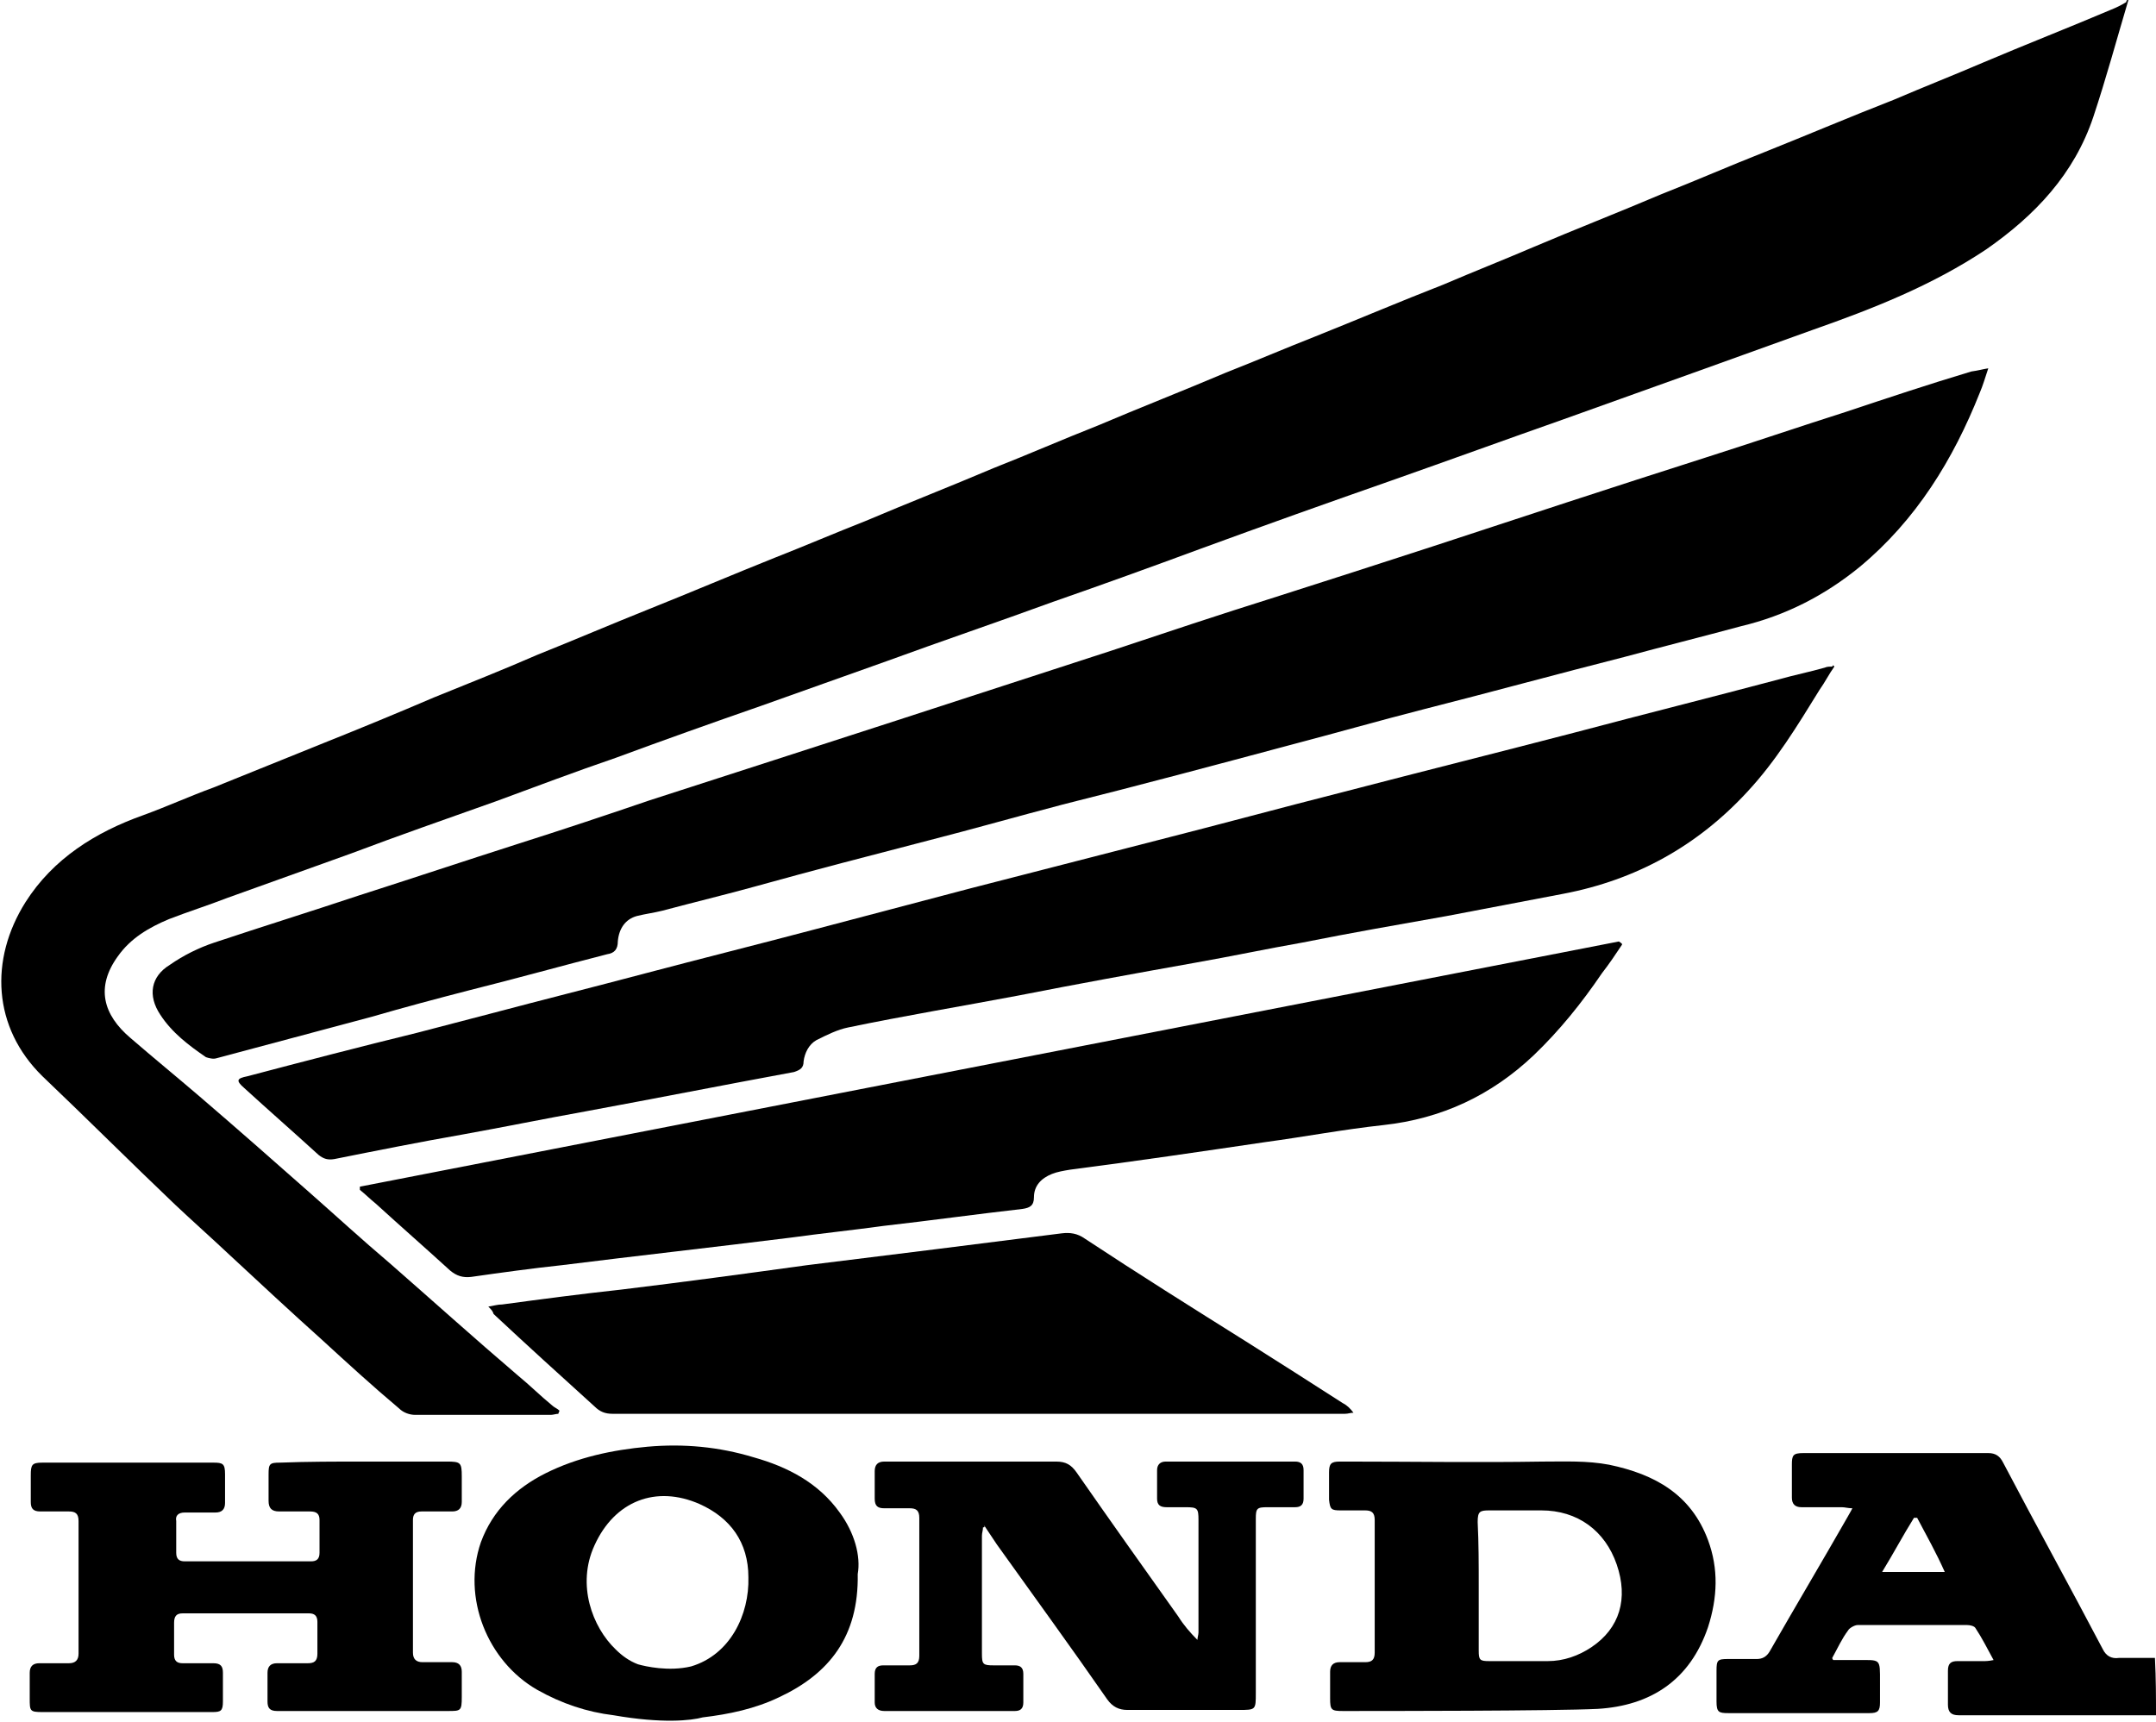 <?xml version="1.0" encoding="utf-8"?>
<!-- Generator: Adobe Illustrator 22.0.0, SVG Export Plug-In . SVG Version: 6.00 Build 0)  -->
<svg version="1.1" id="Layer_1" xmlns="http://www.w3.org/2000/svg" xmlns:xlink="http://www.w3.org/1999/xlink" x="0px" y="0px"
	 viewBox="0 0 203.1 162.2" style="enable-background:new 0 0 203.1 162.2;" xml:space="preserve">
<g>
	<path d="M200.5,0c-1.1,3.7-2.1,7.4-3.3,11c-1.8,5.4-5.5,9.3-10.1,12.5c-5.1,3.4-10.7,5.6-16.4,7.6c-3.3,1.2-6.7,2.4-10,3.6
		c-4.5,1.6-8.9,3.2-13.4,4.8c-5.4,1.9-10.9,3.9-16.3,5.8c-6,2.1-11.9,4.2-17.9,6.4c-4.6,1.7-9.3,3.4-13.9,5
		c-5.2,1.9-10.5,3.7-15.7,5.6c-3.9,1.4-7.9,2.8-11.8,4.2c-4.6,1.6-9.1,3.2-13.7,4.9c-3.8,1.3-7.5,2.7-11.3,4.1
		c-4.5,1.6-9.1,3.2-13.6,4.9c-3.9,1.4-7.8,2.8-11.7,4.2c-1.8,0.7-3.7,1.3-5.5,2c-1.9,0.8-3.6,1.8-4.8,3.5C9,93,9.7,95.6,12.3,97.8
		c2.2,1.9,4.4,3.7,6.5,5.5c3.5,3,6.9,6,10.3,9c2.5,2.2,5,4.5,7.6,6.7c4,3.5,8,7.1,12.1,10.6c1.1,0.9,2.1,1.9,3.2,2.8
		c0.2,0.2,0.5,0.3,0.7,0.5c0,0.1-0.1,0.2-0.1,0.3c-0.2,0-0.5,0.1-0.7,0.1c-4.3,0-8.6,0-12.8,0c-0.5,0-1.1-0.2-1.5-0.6
		c-2.5-2.1-4.9-4.3-7.3-6.5c-2.9-2.6-5.8-5.3-8.6-7.9c-1.7-1.6-3.5-3.2-5.2-4.8c-4.2-4-8.3-8.1-12.5-12.1c-4.7-4.6-5-11-1.6-16.4
		c2.6-4.1,6.6-6.6,11.1-8.2c2.2-0.8,4.4-1.8,6.6-2.6c3.5-1.4,6.9-2.8,10.4-4.2c3.5-1.4,6.9-2.8,10.4-4.3c3.2-1.3,6.5-2.6,9.7-4
		c3.5-1.4,7-2.9,10.5-4.3c4-1.6,8-3.3,12-4.9c2.8-1.1,5.6-2.3,8.4-3.4c4-1.7,8.1-3.3,12.1-5c3.3-1.3,6.5-2.7,9.8-4
		c4-1.7,8.1-3.3,12.1-5c2.8-1.1,5.6-2.3,8.4-3.4c4-1.6,8-3.3,12.1-4.9c2.8-1.2,5.6-2.3,8.4-3.5c4-1.7,8.1-3.3,12.1-5
		c3.3-1.3,6.5-2.7,9.8-4c4-1.6,8-3.3,12.1-4.9c2.8-1.2,5.6-2.3,8.4-3.5c4-1.7,8.1-3.3,12.1-5c0.5-0.2,0.9-0.4,1.4-0.7
		C200.3,0,200.4,0,200.5,0z"/>
	<path d="M203.1,161.6c-6.2,0-12.4,0-18.6,0c-0.7,0-1-0.3-1-1c0-1.1,0-2.1,0-3.2c0-0.7,0.3-0.9,0.9-0.9c0.8,0,1.6,0,2.4,0
		c0.3,0,0.5,0,1-0.1c-0.6-1.1-1.1-2.1-1.7-3c-0.1-0.2-0.5-0.3-0.8-0.3c-3.4,0-6.9,0-10.3,0c-0.3,0-0.8,0.3-0.9,0.5
		c-0.6,0.8-1,1.7-1.5,2.6c0,0.1,0.1,0.2,0.1,0.2c0.7,0,1.4,0,2.2,0c2.3,0,2.2-0.2,2.2,2.1c0,0.6,0,1.3,0,1.9c0,0.8-0.2,1-1,1
		c-2.2,0-4.4,0-6.6,0c-2.2,0-4.5,0-6.7,0c-0.9,0-1.1-0.1-1.1-1.1c0-1,0-1.9,0-2.9c0-1,0.1-1.1,1.1-1.1c0.9,0,1.8,0,2.7,0
		c0.5,0,0.9-0.2,1.2-0.7c2.4-4.2,4.9-8.4,7.3-12.6c0.1-0.2,0.3-0.5,0.5-0.9c-0.4,0-0.7-0.1-1-0.1c-1.3,0-2.5,0-3.8,0
		c-0.6,0-0.9-0.3-0.9-0.9c0-1,0-2.1,0-3.1c0-0.9,0.1-1.1,1.1-1.1c4,0,8,0,12,0c1.8,0,3.6,0,5.4,0c0.7,0,1.1,0.3,1.4,0.9
		c3.1,5.9,6.3,11.7,9.4,17.6c0.3,0.6,0.8,0.9,1.5,0.8c1.1,0,2.3,0,3.4,0C203.1,158.2,203.1,159.9,203.1,161.6z M180.6,143
		c-0.1,0-0.2,0-0.3,0c-1,1.6-1.9,3.3-3,5.1c2.1,0,3.9,0,5.9,0C182.4,146.3,181.5,144.7,180.6,143z"/>
	<path d="M187.3,34.7c-0.3,0.9-0.5,1.6-0.8,2.3c-2.5,6.3-6,12-11.3,16.4c-3.3,2.7-7,4.6-11.2,5.6c-3.7,1-7.3,1.9-11,2.9
		c-6.3,1.6-12.5,3.3-18.8,4.9c-4.3,1.1-8.5,2.3-12.7,3.4c-7.1,1.9-14.2,3.8-21.4,5.6c-4.2,1.1-8.4,2.3-12.7,3.4
		c-5.4,1.4-10.8,2.8-16.2,4.3c-2.9,0.8-5.8,1.5-8.8,2.3c-0.8,0.2-1.6,0.3-2.4,0.5c-1.1,0.3-1.7,1.2-1.8,2.4c0,0.7-0.3,1.1-1,1.2
		c-4.3,1.1-8.6,2.3-13,3.4c-3.1,0.8-6.1,1.6-9.2,2.5c-4.9,1.3-9.7,2.6-14.6,3.9c-0.3,0.1-0.7,0-1-0.1c-1.6-1.1-3.2-2.3-4.3-4
		c-1.2-1.8-0.9-3.6,0.9-4.7c1.3-0.9,2.7-1.6,4.2-2.1c4.5-1.5,9-2.9,13.5-4.4c5-1.6,10.1-3.3,15.1-4.9c4.1-1.3,8.3-2.7,12.4-4.1
		c4.3-1.4,8.7-2.8,13-4.2c3.4-1.1,6.8-2.2,10.2-3.3c6.8-2.2,13.5-4.4,20.3-6.6c5.1-1.7,10.2-3.4,15.3-5c5-1.6,10-3.2,14.9-4.8
		c4.3-1.4,8.5-2.8,12.8-4.2c4.3-1.4,8.6-2.8,13-4.2c4.4-1.4,8.8-2.9,13.2-4.3c3.9-1.3,7.8-2.6,11.8-3.8
		C186.4,34.9,186.7,34.8,187.3,34.7z"/>
	<path d="M172.8,62.8c-0.5,0.7-0.9,1.5-1.4,2.2c-2.1,3.4-4.1,6.7-6.8,9.6c-4.7,5.1-10.5,8.3-17.3,9.6c-3.7,0.7-7.3,1.4-11,2.1
		c-4.5,0.8-9.1,1.6-13.6,2.5c-3.4,0.6-6.7,1.3-10.1,1.9c-5.6,1-11.1,2-16.7,3.1c-5.3,1-10.7,1.9-16,3c-1,0.2-2,0.7-3,1.2
		c-0.7,0.4-1.1,1.2-1.2,2c0,0.6-0.3,0.8-0.9,1c-6.5,1.2-13.1,2.5-19.6,3.7c-3.9,0.7-7.8,1.5-11.7,2.2c-4,0.7-8,1.5-12,2.3
		c-0.6,0.1-1,0-1.5-0.4c-2.3-2.1-4.7-4.2-7-6.3c-0.8-0.7-0.7-0.9,0.3-1.1c5.3-1.4,10.7-2.8,16-4.1c2.3-0.6,4.6-1.2,6.9-1.8
		c4.9-1.3,9.7-2.5,14.6-3.8c5.3-1.4,10.5-2.7,15.8-4.1c4.9-1.3,9.9-2.6,14.8-3.9c5.8-1.5,11.7-3,17.5-4.5c5.9-1.5,11.8-3.1,17.7-4.6
		c7.3-1.9,14.5-3.7,21.8-5.6c6.4-1.7,12.8-3.3,19.2-5c1.4-0.4,2.9-0.7,4.3-1.1c0.2-0.1,0.5-0.1,0.7-0.1
		C172.7,62.6,172.7,62.7,172.8,62.8z"/>
	<path d="M152.8,89c-0.6,0.9-1.2,1.8-1.9,2.7c-1.9,2.8-4,5.4-6.4,7.7c-4,3.8-8.7,6-14.2,6.6c-3.7,0.4-7.4,1.1-11.1,1.6
		c-6.1,0.9-12.2,1.8-18.4,2.6c-0.6,0.1-1.2,0.2-1.7,0.4c-1,0.4-1.7,1.1-1.7,2.2c0,0.8-0.4,1-1.1,1.1c-4.4,0.5-8.7,1.1-13.1,1.6
		c-2.9,0.4-5.8,0.7-8.7,1.1c-7.2,0.9-14.4,1.7-21.6,2.6c-2.8,0.3-5.7,0.7-8.5,1.1c-0.8,0.1-1.4-0.1-2-0.6c-2.3-2.1-4.7-4.2-7-6.3
		c-0.5-0.4-1-0.9-1.5-1.3c0-0.1,0-0.2,0-0.3c39.5-7.7,79.1-15.4,118.6-23.1C152.8,88.9,152.8,88.9,152.8,89z"/>
	<path d="M46,123.1c0.6-0.1,0.9-0.2,1.3-0.2c3.7-0.5,7.5-1,11.2-1.4c5.8-0.7,11.7-1.5,17.5-2.3c4-0.5,8-1,12.1-1.5
		c4-0.5,7.9-1,11.9-1.5c0.8-0.1,1.5,0,2.2,0.5c5,3.3,10.1,6.5,15.2,9.7c3,1.9,6,3.8,9.1,5.8c0.4,0.2,0.7,0.5,1,0.9
		c-0.3,0-0.5,0.1-0.8,0.1c-23,0-46,0-69,0c-0.7,0-1.2-0.2-1.7-0.7c-3.2-2.9-6.4-5.8-9.5-8.7C46.4,123.5,46.3,123.4,46,123.1z"/>
	<path d="M34.3,137.7c2.6,0,5.2,0,7.8,0c1.3,0,1.4,0.1,1.4,1.4c0,0.8,0,1.6,0,2.4c0,0.6-0.3,0.9-0.9,0.9c-1,0-1.9,0-2.9,0
		c-0.6,0-0.8,0.3-0.8,0.8c0,4.2,0,8.4,0,12.5c0,0.6,0.3,0.9,0.9,0.9c0.9,0,1.9,0,2.8,0c0.6,0,0.9,0.3,0.9,0.9c0,0.8,0,1.6,0,2.4
		c0,1.3-0.1,1.3-1.3,1.3c-4.9,0-9.7,0-14.6,0c-0.5,0-1,0-1.5,0c-0.7,0-0.9-0.3-0.9-0.9c0-0.9,0-1.8,0-2.7c0-0.6,0.3-0.9,0.9-0.9
		c1,0,1.9,0,2.9,0c0.6,0,0.9-0.2,0.9-0.9c0-1,0-2,0-3c0-0.6-0.3-0.8-0.8-0.8c-4,0-7.9,0-11.9,0c-0.6,0-0.8,0.3-0.8,0.9c0,1,0,2,0,3
		c0,0.6,0.3,0.8,0.8,0.8c1,0,2,0,2.9,0c0.7,0,0.9,0.3,0.9,0.9c0,0.9,0,1.8,0,2.7c0,0.9-0.2,1-1,1c-2.7,0-5.4,0-8.1,0
		c-2.6,0-5.3,0-7.9,0c-1.2,0-1.2-0.1-1.2-1.3c0-0.8,0-1.6,0-2.4c0-0.6,0.3-0.9,0.9-0.9c0.9,0,1.9,0,2.8,0c0.6,0,0.9-0.3,0.9-0.9
		c0-4.2,0-8.3,0-12.5c0-0.7-0.3-0.9-0.9-0.9c-0.9,0-1.8,0-2.7,0c-0.7,0-0.9-0.3-0.9-0.9c0-0.8,0-1.7,0-2.5c0-1,0.1-1.2,1.1-1.2
		c3.2,0,6.3,0,9.5,0c2.2,0,4.4,0,6.6,0c0.9,0,1.1,0.1,1.1,1.1c0,0.9,0,1.8,0,2.7c0,0.6-0.3,0.9-0.9,0.9c-1,0-2,0-2.9,0
		c-0.6,0-0.9,0.3-0.8,0.8c0,1,0,2,0,3c0,0.6,0.3,0.8,0.8,0.8c4,0,8,0,11.9,0c0.5,0,0.8-0.2,0.8-0.8c0-1,0-2.1,0-3.1
		c0-0.6-0.3-0.8-0.9-0.8c-1,0-1.9,0-2.9,0c-0.7,0-1-0.3-1-1c0-0.8,0-1.7,0-2.5c0-1,0.1-1.1,1.1-1.1C29,137.7,31.6,137.7,34.3,137.7z
		"/>
	<path d="M92.6,143.9c0,0.3-0.1,0.5-0.1,0.8c0,3.7,0,7.4,0,11.1c0,1,0.1,1.1,1.1,1.1c0.7,0,1.3,0,2,0c0.5,0,0.8,0.2,0.8,0.8
		c0,0.9,0,1.8,0,2.7c0,0.6-0.3,0.8-0.8,0.8c-4.1,0-8.2,0-12.3,0c-0.6,0-0.9-0.3-0.9-0.8c0-0.9,0-1.8,0-2.7c0-0.6,0.3-0.8,0.8-0.8
		c0.8,0,1.7,0,2.5,0c0.6,0,0.9-0.2,0.9-0.9c0-4.3,0-8.7,0-13c0-0.7-0.3-0.9-0.9-0.9c-0.8,0-1.6,0-2.4,0c-0.6,0-0.9-0.2-0.9-0.9
		c0-0.9,0-1.7,0-2.6c0-0.6,0.3-0.9,0.9-0.9c0.9,0,1.8,0,2.7,0c4.5,0,9,0,13.5,0c0.9,0,1.4,0.3,1.9,1c3.2,4.6,6.4,9.1,9.6,13.6
		c0.5,0.8,1.1,1.5,1.8,2.2c0-0.2,0.1-0.5,0.1-0.7c0-3.5,0-7.1,0-10.6c0-1.1-0.1-1.2-1.2-1.2c-0.6,0-1.2,0-1.8,0
		c-0.6,0-0.9-0.2-0.9-0.8c0-0.9,0-1.8,0-2.7c0-0.5,0.3-0.8,0.8-0.8c4.1,0,8.2,0,12.2,0c0.5,0,0.8,0.2,0.8,0.8c0,0.9,0,1.8,0,2.7
		c0,0.6-0.3,0.8-0.8,0.8c-0.9,0-1.7,0-2.6,0c-1,0-1.1,0.1-1.1,1.1c0,5.5,0,11,0,16.4c0,1.6,0,1.6-1.6,1.6c-3.5,0-7,0-10.5,0
		c-0.8,0-1.4-0.3-1.9-1c-3.4-4.9-6.9-9.7-10.4-14.6c-0.4-0.6-0.8-1.2-1.2-1.8C92.8,143.9,92.7,143.9,92.6,143.9z"/>
	<path d="M126.5,161.2c-1.1,0-1.2-0.1-1.2-1.2c0-0.8,0-1.7,0-2.5c0-0.6,0.3-0.9,0.9-0.9c0.8,0,1.6,0,2.4,0c0.6,0,0.9-0.2,0.9-0.9
		c0-4.2,0-8.3,0-12.5c0-0.7-0.3-0.9-0.9-0.9c-0.8,0-1.5,0-2.3,0c-0.9,0-1-0.1-1.1-1c0-0.9,0-1.7,0-2.6c0-0.8,0.2-1,1-1
		c0.3,0,0.5,0,0.8,0c6.1,0,12.2,0.1,18.3,0c2.1,0,4.2-0.1,6.3,0.3c4.3,0.9,7.7,2.8,9.3,7.1c1,2.7,0.9,5.4,0,8.2
		c-1.7,5-5.4,7.4-10.4,7.7C146.4,161.2,130.3,161.2,126.5,161.2z M139.3,149.4c0,2,0,4.1,0,6.1c0,0.9,0.1,1,1,1c1.8,0,3.6,0,5.5,0
		c1.5,0,2.9-0.5,4.1-1.3c2.7-1.8,3.5-4.6,2.4-7.8c-1.1-3.2-3.7-5.1-7.1-5.1c-1.6,0-3.3,0-4.9,0c-0.9,0-1.1,0.1-1.1,1.1
		C139.3,145.4,139.3,147.4,139.3,149.4z"/>
	<path d="M79.1,142.5c-2-2.8-4.9-4.3-8.1-5.2c-3.3-1-6.6-1.3-10-1c-3.3,0.3-6.6,1-9.6,2.5c-2.8,1.4-5,3.5-6.1,6.5
		c-1.8,5.2,0.6,11.2,5.3,13.9c2.3,1.3,4.7,2.1,7.2,2.4l0,0c4.6,0.8,7.3,0.5,8.4,0.2c2.5-0.3,4.9-0.8,7.2-1.9
		c4.7-2.2,7.5-5.7,7.4-11.6C81.1,146.6,80.5,144.4,79.1,142.5z M65.1,157c-2.1,0.5-4.3,0-5-0.2c-0.8-0.3-1.5-0.8-2.1-1.4
		c-2.2-2.1-3.7-6.1-2-9.8c1.9-4.2,5.8-5.7,9.9-3.9c2.9,1.3,4.6,3.6,4.6,6.9C70.6,152.1,68.8,155.9,65.1,157z"/>
</g>
</svg>
